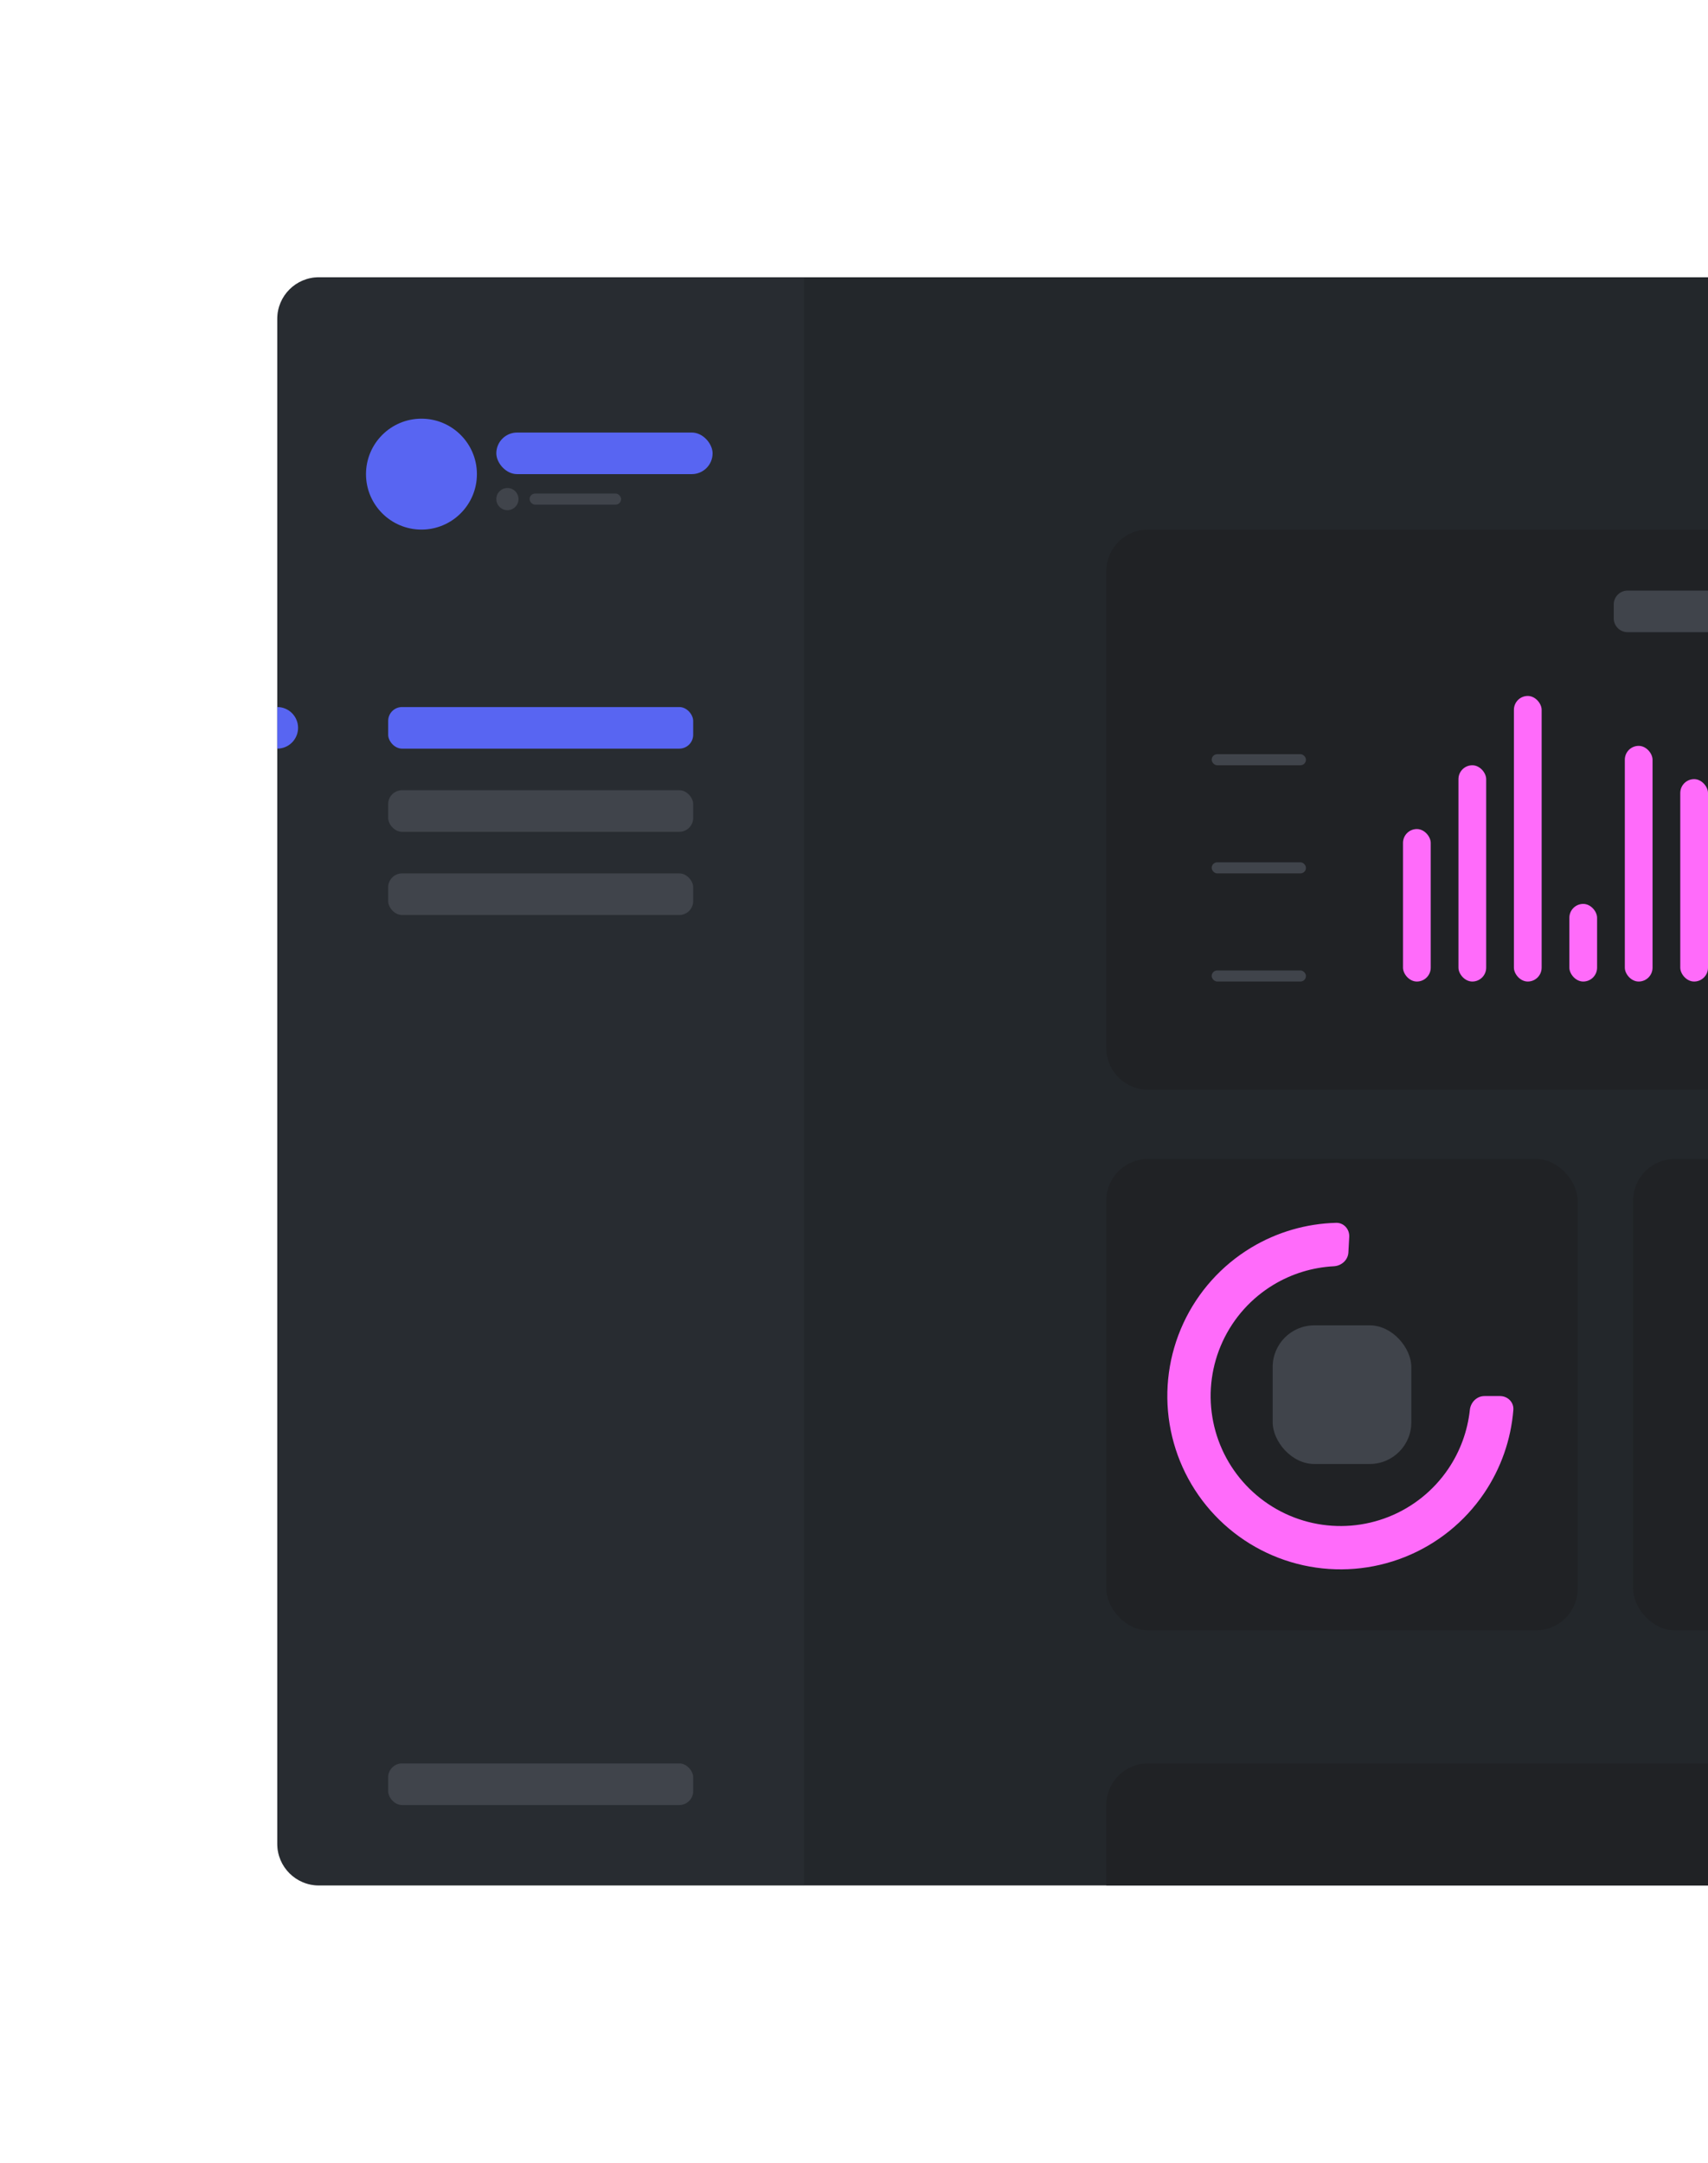 <svg width="616" height="780" viewBox="0 0 616 780" fill="none" xmlns="http://www.w3.org/2000/svg">
<g filter="url(#filter0_d_15_306)">
<path d="M100 115C100 106.716 106.716 100 115 100H616V680H115C106.716 680 100 673.284 100 665V115Z" fill="#23272B"/>
<path d="M100 115C100 106.716 106.716 100 115 100H290V680H115C106.716 680 100 673.284 100 665V115Z" fill="#40444B" fill-opacity="0.2"/>
<circle cx="152" cy="171" r="20" fill="#5865F2"/>
<rect x="179" y="156" width="78" height="15" rx="7.5" fill="#5865F2"/>
<circle cx="183" cy="180" r="4" fill="#40444B"/>
<rect x="191" y="178" width="33" height="4" rx="2" fill="#40444B"/>
<rect x="140" y="255" width="110" height="15" rx="5" fill="#5865F2"/>
<rect x="140" y="285" width="110" height="15" rx="5" fill="#40444B"/>
<rect x="140" y="315" width="110" height="15" rx="5" fill="#40444B"/>
<rect x="140" y="636" width="110" height="15" rx="5" fill="#40444B"/>
<path d="M100 270C101.989 270 103.897 269.21 105.303 267.803C106.71 266.397 107.5 264.489 107.5 262.5C107.5 260.511 106.71 258.603 105.303 257.197C103.897 255.79 101.989 255 100 255L100 262.5L100 270Z" fill="#5865F2"/>
<path d="M399 206C399 197.716 405.716 191 414 191H616V393H414C405.716 393 399 386.284 399 378V206Z" fill="#202225"/>
<path d="M582 218C582 215.239 584.239 213 587 213H616V228H587C584.239 228 582 225.761 582 223V218Z" fill="#40444B"/>
<rect x="506" y="299" width="10" height="55" rx="5" fill="#FF6BFA"/>
<rect x="526" y="276" width="10" height="78" rx="5" fill="#FF6BFA"/>
<rect x="546" y="251" width="10" height="103" rx="5" fill="#FF6BFA"/>
<rect x="566" y="326" width="10" height="28" rx="5" fill="#FF6BFA"/>
<rect x="586" y="269" width="10" height="85" rx="5" fill="#FF6BFA"/>
<rect x="606" y="281" width="10" height="73" rx="5" fill="#FF6BFA"/>
<rect x="437" y="272" width="34" height="4" rx="2" fill="#40444B"/>
<rect x="437" y="311" width="34" height="4" rx="2" fill="#40444B"/>
<rect x="437" y="350" width="34" height="4" rx="2" fill="#40444B"/>
<rect x="399" y="418" width="170" height="170" rx="15" fill="#202225"/>
<rect x="589" y="418" width="170" height="170" rx="15" fill="#202225"/>
<path d="M541 503.5C543.761 503.5 546.021 505.742 545.8 508.495C544.939 519.238 541.311 529.607 535.231 538.574C528.213 548.925 518.251 556.932 506.634 561.561C495.017 566.19 482.278 567.227 470.065 564.539C457.852 561.851 446.726 555.561 438.126 546.482C429.526 537.403 423.847 525.953 421.824 513.613C419.8 501.272 421.525 488.608 426.776 477.258C432.026 465.909 440.561 456.395 451.276 449.947C460.559 444.362 471.109 441.3 481.883 441.021C484.644 440.949 486.76 443.327 486.611 446.084L486.307 451.701C486.157 454.458 483.796 456.545 481.038 456.69C473.393 457.092 465.935 459.362 459.332 463.336C451.296 468.171 444.895 475.306 440.957 483.819C437.019 492.331 435.725 501.829 437.243 511.085C438.76 520.34 443.019 528.927 449.47 535.737C455.92 542.546 464.264 547.263 473.424 549.279C482.584 551.295 492.138 550.517 500.851 547.046C509.564 543.574 517.035 537.568 522.298 529.805C526.623 523.427 529.294 516.103 530.109 508.491C530.403 505.745 532.614 503.5 535.375 503.5H541Z" fill="#FF6BFA"/>
<rect x="459" y="478" width="50" height="50" rx="15" fill="#40444B"/>
<path d="M399 651C399 642.716 405.716 636 414 636H616V680H399V651Z" fill="#202225"/>
</g>
<defs>
<filter id="filter0_d_15_306" x="0" y="0" width="859" height="780" filterUnits="userSpaceOnUse" color-interpolation-filters="sRGB">
<feFlood flood-opacity="0" result="BackgroundImageFix"/>
<feColorMatrix in="SourceAlpha" type="matrix" values="0 0 0 0 0 0 0 0 0 0 0 0 0 0 0 0 0 0 127 0" result="hardAlpha"/>
<feOffset/>
<feGaussianBlur stdDeviation="50"/>
<feComposite in2="hardAlpha" operator="out"/>
<feColorMatrix type="matrix" values="0 0 0 0 1 0 0 0 0 0.42 0 0 0 0 0.98 0 0 0 0.2 0"/>
<feBlend mode="normal" in2="BackgroundImageFix" result="effect1_dropShadow_15_306"/>
<feBlend mode="normal" in="SourceGraphic" in2="effect1_dropShadow_15_306" result="shape"/>
</filter>
</defs>
</svg>
